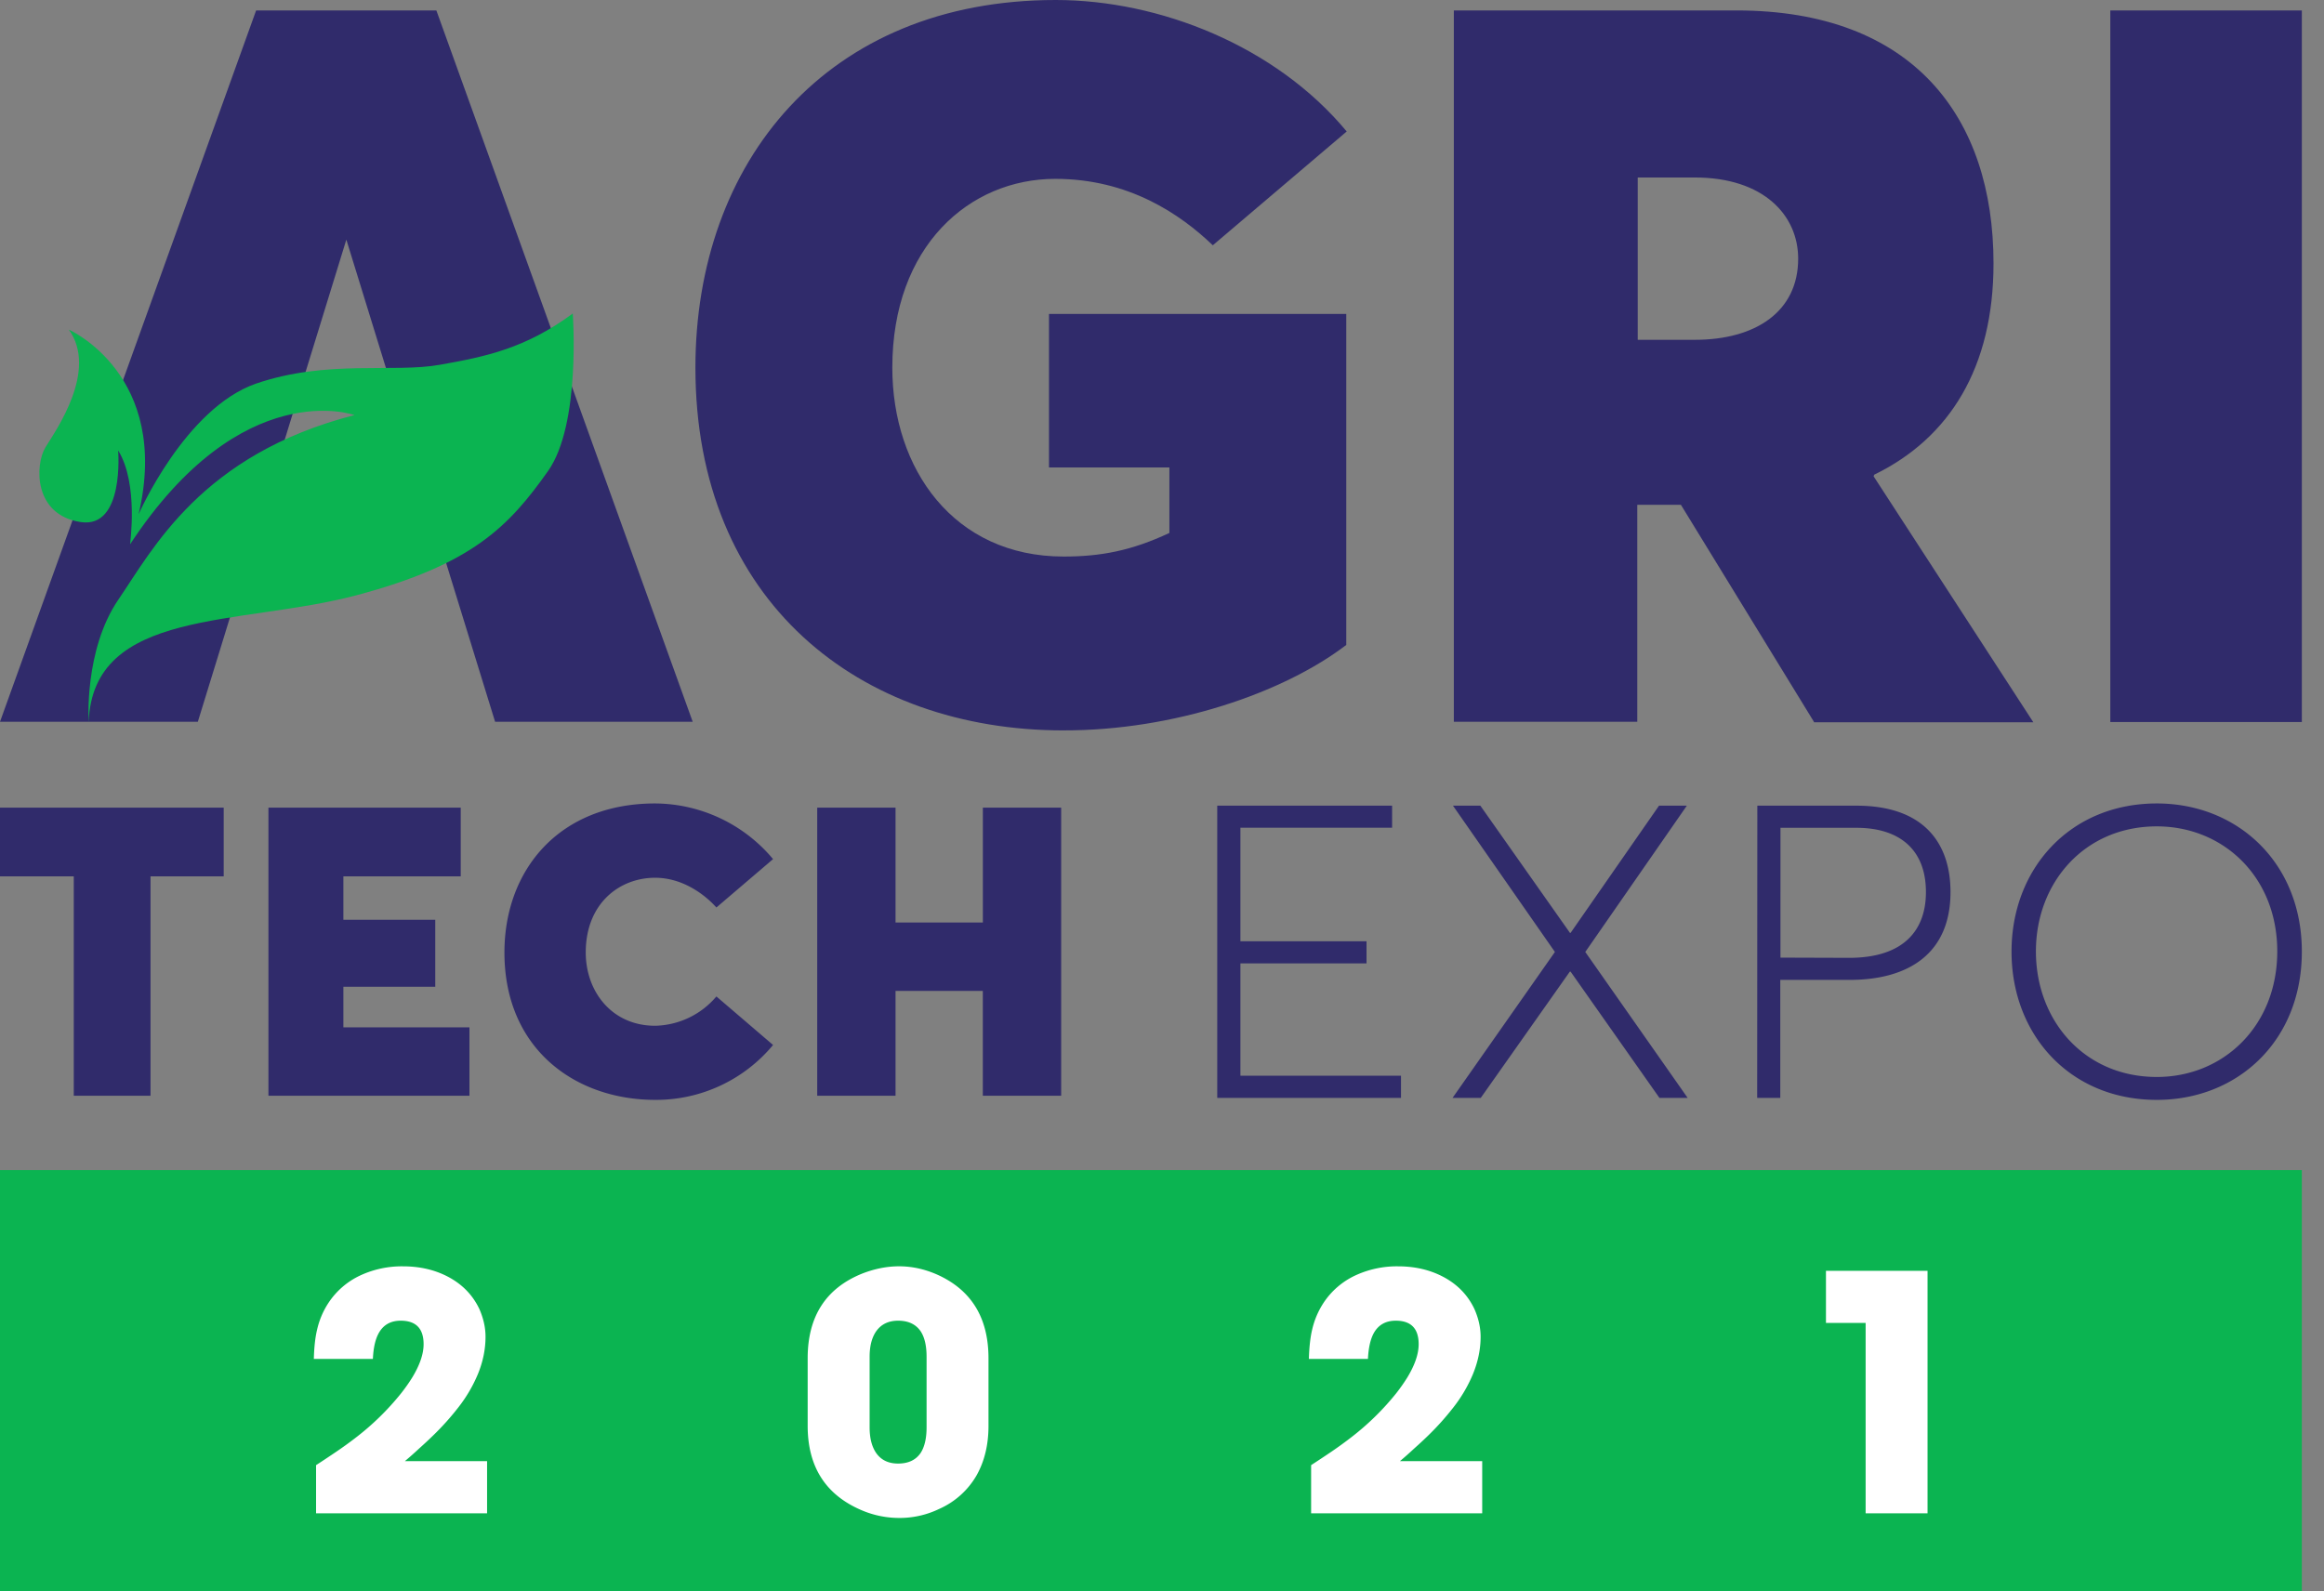 <svg width="73" height="50" fill="none" xmlns="http://www.w3.org/2000/svg"><rect width="100%" height="100%" fill="#808080" stroke="none"/><path d="M33.41 22.95c-6.413 0-11.566-4.046-11.566-11.397C21.844 5.1 25.958 0 33.162 0c3.245 0 6.9 1.432 9.14 4.131l-4.206 3.576c-1.018-.976-2.637-2.087-4.948-2.087-2.694 0-5.119 2.108-5.119 5.933 0 3.184 1.93 5.934 5.38 5.934 1.174 0 2.135-.185 3.323-.741v-2.058H32.95V9.864h9.338v10.4c-1.972 1.51-5.43 2.692-8.879 2.685zm23.568-.27L52.8 15.862h-1.371v6.816h-5.762V.328h8.879c5.556 0 8.073 3.362 8.073 7.949 0 3.27-1.378 5.485-3.747 6.638l-.02.05 5.018 7.729h-6.892v-.015zm-5.535-12.003h1.795c1.895 0 3.245-.876 3.245-2.55 0-1.36-1.082-2.55-3.245-2.55h-1.795v5.1zM66.288.328h6.016v22.358h-6.016V.328zm-52.581 0H8.045L0 22.679h6.214l4.665-15.15 4.673 15.15h6.207L13.707.328z" fill="#302B6B"/><path d="M3.711 14.153s.205 2.458-1.173 2.251c-1.492-.22-1.442-1.802-1.11-2.35.34-.549 1.654-2.415.735-3.697 0 0 3.217 1.417 2.192 5.798 0 0 1.456-3.327 3.69-4.103 2.234-.762 4.319-.328 5.775-.591 1.457-.257 2.694-.52 4.171-1.61 0 0 .262 3.483-.777 4.95-1.23 1.739-2.376 2.935-6.023 3.904-3.655.969-8.271.392-8.406 3.982 0 0-.148-2.265.933-3.847 1.082-1.581 2.602-4.559 7.416-5.798 0 0-3.535-1.282-7.048 4.06-.007 0 .276-1.902-.375-2.949z" fill="#0BB451"/><path d="M2.317 34.428h2.411v-6.892h2.299v-2.16H0v2.16h2.317v6.892zm6.115 0h6.314V32.28h-3.96v-1.276h2.886V28.9h-2.886v-1.364h3.686v-2.16h-6.04v9.052zm12.148.131a4.773 4.773 0 003.703-1.725l-1.78-1.525a2.588 2.588 0 01-1.924.921c-1.361 0-2.18-1.077-2.18-2.303 0-1.538 1.056-2.347 2.18-2.347.85 0 1.543.51 1.924.934l1.78-1.52a4.862 4.862 0 00-3.704-1.749c-3.023 0-4.734 2.098-4.734 4.682 0 3.02 2.211 4.632 4.74 4.632h-.006zm5.09-.131h2.46v-3.293h2.742v3.293h2.461v-9.052h-2.46v3.61H28.13v-3.61h-2.46v9.052zm12.565.068h5.772V33.8h-5.044v-3.53h3.961v-.694h-3.961v-3.568h4.765v-.694h-5.493v9.18zm13.89 0h.886l-3.215-4.585 3.19-4.596h-.874l-2.778 3.997h-.019L46.5 25.315h-.86l3.202 4.596-3.215 4.585h.886l2.797-3.966h.025l2.79 3.966zm3.069 0h.727v-3.707h2.177c1.873 0 3.17-.846 3.17-2.76 0-1.546-.848-2.714-2.949-2.714H55.2l-.005 9.18zm.733-4.408V26.01h2.386c1.33 0 2.183.663 2.183 2.02 0 1.163-.658 2.066-2.417 2.066l-2.151-.007zm11.821 4.471c2.537 0 4.556-1.85 4.556-4.66 0-2.791-2.019-4.654-4.556-4.654-2.728 0-4.563 2.052-4.563 4.654 0 2.614 1.835 4.66 4.563 4.66zm0-.72c-2.272 0-3.797-1.768-3.797-3.947 0-2.159 1.525-3.927 3.797-3.927 2.094 0 3.784 1.591 3.784 3.927 0 2.343-1.69 3.947-3.784 3.947z" fill="#302B6B"/><path fill="#0BB451" d="M0 36.765h72.304V50H0z"/><path d="M9.928 47.55v-1.514c.252-.164.46-.303.628-.417.222-.15.421-.295.599-.432a8.278 8.278 0 001.452-1.418c.131-.167.245-.33.342-.487.238-.392.357-.74.357-1.046 0-.492-.24-.739-.719-.739-.315 0-.544.13-.688.387-.108.191-.17.463-.186.815H9.858c.01-.369.043-.672.1-.91a2.56 2.56 0 01.352-.84 2.421 2.421 0 011.02-.88 3.1 3.1 0 011.328-.28c.522 0 .99.107 1.402.321.452.235.784.573.995 1.015.13.295.196.587.196.875 0 .392-.079.78-.236 1.166a4.5 4.5 0 01-.603 1.036 8.41 8.41 0 01-.815.91c-.13.127-.278.264-.442.411a10.9 10.9 0 01-.437.387H15.3v1.64H9.928zM31.05 44.8c0 .593-.124 1.11-.372 1.553a2.538 2.538 0 01-1.18 1.06 2.852 2.852 0 01-1.258.282 3 3 0 01-1.16-.236c-1.14-.48-1.71-1.366-1.71-2.66v-2.12c0-1.317.573-2.205 1.72-2.665.388-.15.772-.226 1.15-.226.393 0 .781.082 1.167.247 1.095.479 1.643 1.36 1.643 2.644v2.12zm-1.945-2.172c0-.338-.06-.601-.18-.789-.152-.228-.39-.342-.715-.342-.308 0-.54.116-.698.347-.131.198-.196.46-.196.784v2.222c0 .328.065.591.196.79.154.23.387.346.698.346.325 0 .563-.114.714-.342.12-.19.181-.456.181-.794v-2.222zm12.079 4.922v-1.514c.252-.164.461-.303.629-.417.221-.15.42-.295.598-.432a8.283 8.283 0 001.453-1.418c.13-.167.244-.33.341-.487.238-.392.357-.74.357-1.046 0-.492-.24-.739-.718-.739-.316 0-.545.13-.69.387-.106.191-.168.463-.185.815h-1.855c.01-.369.044-.672.1-.91.068-.302.185-.581.352-.84a2.421 2.421 0 011.02-.88 3.1 3.1 0 011.328-.28c.523 0 .99.107 1.402.321.453.235.784.573.995 1.015.131.295.197.587.197.875 0 .392-.08.78-.237 1.166a4.5 4.5 0 01-.603 1.036 8.5 8.5 0 01-.814.91c-.13.127-.278.264-.443.411a10.9 10.9 0 01-.437.387h2.584v1.64h-5.373zm17.418 0v-5.982h-1.246v-1.639h3.191v7.62h-1.945z" fill="#fff"/></svg>